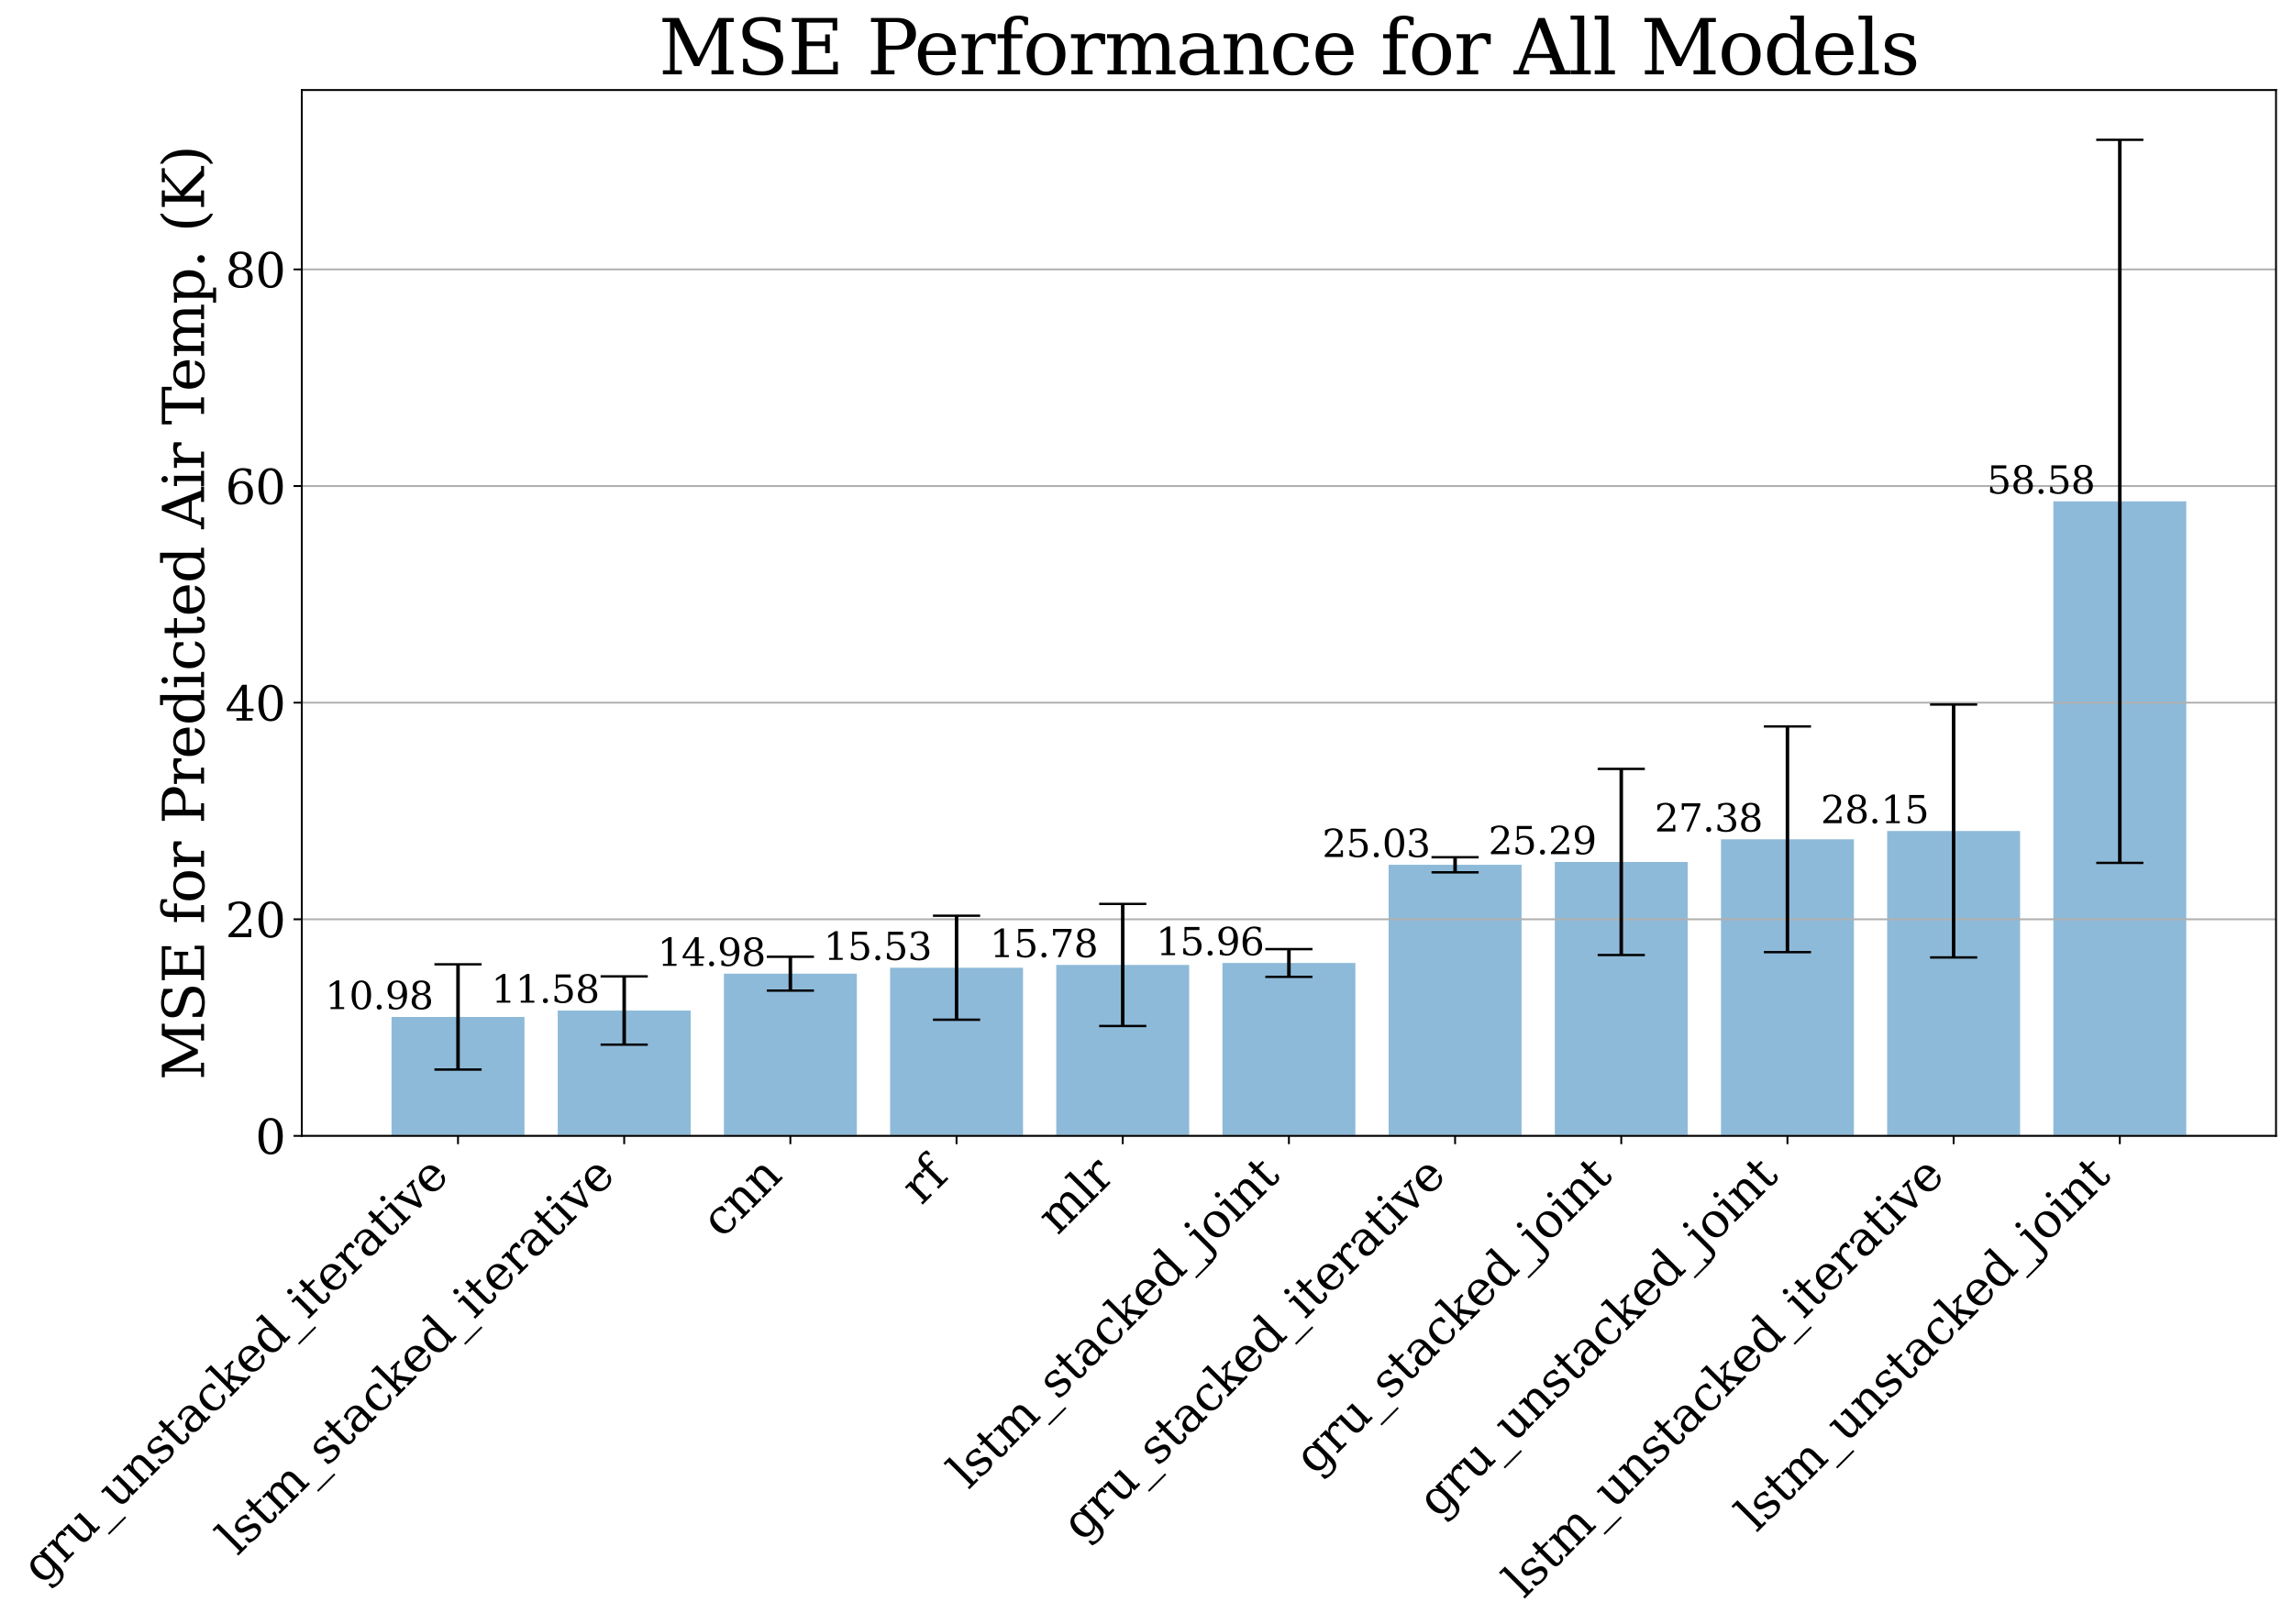 <?xml version="1.0" encoding="utf-8" standalone="no"?>
<!DOCTYPE svg PUBLIC "-//W3C//DTD SVG 1.1//EN"
  "http://www.w3.org/Graphics/SVG/1.1/DTD/svg11.dtd">
<svg height="688.824pt" version="1.1" viewBox="0 0 972.154 688.824" width="972.154pt" xmlns="http://www.w3.org/2000/svg" xmlns:xlink="http://www.w3.org/1999/xlink">
 <defs>
  <style type="text/css">*{stroke-linecap:butt;stroke-linejoin:round;}</style>
 </defs>
 <g id="figure_1">
  <g id="patch_1">
   <path d="M 0 688.824 
L 972.154 688.824 
L 972.154 0 
L 0 0 
z
" style="fill:#ffffff;"/>
  </g>
  <g id="axes_1">
   <g id="patch_2">
    <path d="M 127.954 481.69 
L 964.954 481.69 
L 964.954 38.17 
L 127.954 38.17 
z
" style="fill:#ffffff;"/>
   </g>
   <g id="patch_3">
    <path clip-path="url(#p437807685e)" d="M 165.999 481.69 
L 222.363 481.69 
L 222.363 431.24 
L 165.999 431.24 
z
" style="fill:#1f77b4;opacity:0.5;"/>
   </g>
   <g id="patch_4">
    <path clip-path="url(#p437807685e)" d="M 236.454 481.69 
L 292.817 481.69 
L 292.817 428.515 
L 236.454 428.515 
z
" style="fill:#1f77b4;opacity:0.5;"/>
   </g>
   <g id="patch_5">
    <path clip-path="url(#p437807685e)" d="M 306.908 481.69 
L 363.272 481.69 
L 363.272 412.9 
L 306.908 412.9 
z
" style="fill:#1f77b4;opacity:0.5;"/>
   </g>
   <g id="patch_6">
    <path clip-path="url(#p437807685e)" d="M 377.363 481.69 
L 433.727 481.69 
L 433.727 410.37 
L 377.363 410.37 
z
" style="fill:#1f77b4;opacity:0.5;"/>
   </g>
   <g id="patch_7">
    <path clip-path="url(#p437807685e)" d="M 447.817 481.69 
L 504.181 481.69 
L 504.181 409.195 
L 447.817 409.195 
z
" style="fill:#1f77b4;opacity:0.5;"/>
   </g>
   <g id="patch_8">
    <path clip-path="url(#p437807685e)" d="M 518.272 481.69 
L 574.636 481.69 
L 574.636 408.365 
L 518.272 408.365 
z
" style="fill:#1f77b4;opacity:0.5;"/>
   </g>
   <g id="patch_9">
    <path clip-path="url(#p437807685e)" d="M 588.727 481.69 
L 645.09 481.69 
L 645.09 366.722 
L 588.727 366.722 
z
" style="fill:#1f77b4;opacity:0.5;"/>
   </g>
   <g id="patch_10">
    <path clip-path="url(#p437807685e)" d="M 659.181 481.69 
L 715.545 481.69 
L 715.545 365.529 
L 659.181 365.529 
z
" style="fill:#1f77b4;opacity:0.5;"/>
   </g>
   <g id="patch_11">
    <path clip-path="url(#p437807685e)" d="M 729.636 481.69 
L 785.999 481.69 
L 785.999 355.911 
L 729.636 355.911 
z
" style="fill:#1f77b4;opacity:0.5;"/>
   </g>
   <g id="patch_12">
    <path clip-path="url(#p437807685e)" d="M 800.09 481.69 
L 856.454 481.69 
L 856.454 352.388 
L 800.09 352.388 
z
" style="fill:#1f77b4;opacity:0.5;"/>
   </g>
   <g id="patch_13">
    <path clip-path="url(#p437807685e)" d="M 870.545 481.69 
L 926.908 481.69 
L 926.908 212.607 
L 870.545 212.607 
z
" style="fill:#1f77b4;opacity:0.5;"/>
   </g>
   <g id="matplotlib.axis_1">
    <g id="xtick_1">
     <g id="line2d_1">
      <defs>
       <path d="M 0 0 
L 0 3.5 
" id="maa23048ae2" style="stroke:#000000;stroke-width:0.8;"/>
      </defs>
      <g>
       <use style="stroke:#000000;stroke-width:0.8;" x="194.181" xlink:href="#maa23048ae2" y="481.69"/>
      </g>
     </g>
     <g id="text_1">
      <!-- gru_unstacked_iterative -->
      <g transform="translate(17.946 672.337)rotate(-45)scale(0.2 -0.2)">
       <defs>
        <path d="M 3359 2988 
L 3359 72 
Q 3359 -644 2965 -1033 
Q 2572 -1422 1844 -1422 
Q 1516 -1422 1216 -1362 
Q 916 -1303 641 -1184 
L 641 -488 
L 941 -488 
Q 997 -813 1206 -963 
Q 1416 -1113 1806 -1113 
Q 2313 -1113 2548 -827 
Q 2784 -541 2784 72 
L 2784 519 
Q 2616 206 2355 57 
Q 2094 -91 1709 -91 
Q 1097 -91 708 395 
Q 319 881 319 1663 
Q 319 2444 706 2928 
Q 1094 3413 1709 3413 
Q 2094 3413 2355 3264 
Q 2616 3116 2784 2803 
L 2784 3322 
L 3909 3322 
L 3909 2988 
L 3359 2988 
z
M 2784 1825 
Q 2784 2422 2554 2737 
Q 2325 3053 1888 3053 
Q 1444 3053 1217 2703 
Q 991 2353 991 1663 
Q 991 975 1217 622 
Q 1444 269 1888 269 
Q 2325 269 2554 583 
Q 2784 897 2784 1497 
L 2784 1825 
z
" id="DejaVuSerif-67" transform="scale(0.016)"/>
        <path d="M 3059 3328 
L 3059 2497 
L 2728 2497 
Q 2713 2744 2591 2866 
Q 2469 2988 2234 2988 
Q 1809 2988 1582 2694 
Q 1356 2400 1356 1850 
L 1356 331 
L 2022 331 
L 2022 0 
L 263 0 
L 263 331 
L 781 331 
L 781 2994 
L 231 2994 
L 231 3322 
L 1356 3322 
L 1356 2731 
Q 1525 3078 1790 3245 
Q 2056 3413 2438 3413 
Q 2578 3413 2733 3391 
Q 2888 3369 3059 3328 
z
" id="DejaVuSerif-72" transform="scale(0.016)"/>
        <path d="M 2266 3322 
L 3341 3322 
L 3341 331 
L 3884 331 
L 3884 0 
L 2766 0 
L 2766 588 
Q 2606 256 2353 82 
Q 2100 -91 1766 -91 
Q 1213 -91 952 223 
Q 691 538 691 1209 
L 691 2988 
L 172 2988 
L 172 3322 
L 1269 3322 
L 1269 1388 
Q 1269 781 1417 556 
Q 1566 331 1947 331 
Q 2347 331 2556 625 
Q 2766 919 2766 1478 
L 2766 2988 
L 2266 2988 
L 2266 3322 
z
" id="DejaVuSerif-75" transform="scale(0.016)"/>
        <path d="M 3200 -1259 
L 3200 -1509 
L 0 -1509 
L 0 -1259 
L 3200 -1259 
z
" id="DejaVuSerif-5f" transform="scale(0.016)"/>
        <path d="M 263 0 
L 263 331 
L 781 331 
L 781 2988 
L 231 2988 
L 231 3322 
L 1356 3322 
L 1356 2731 
Q 1516 3069 1770 3241 
Q 2025 3413 2363 3413 
Q 2913 3413 3172 3097 
Q 3431 2781 3431 2113 
L 3431 331 
L 3944 331 
L 3944 0 
L 2356 0 
L 2356 331 
L 2853 331 
L 2853 1931 
Q 2853 2541 2703 2767 
Q 2553 2994 2175 2994 
Q 1775 2994 1565 2701 
Q 1356 2409 1356 1850 
L 1356 331 
L 1856 331 
L 1856 0 
L 263 0 
z
" id="DejaVuSerif-6e" transform="scale(0.016)"/>
        <path d="M 359 184 
L 359 959 
L 691 959 
Q 703 588 923 403 
Q 1144 219 1575 219 
Q 1963 219 2166 364 
Q 2369 509 2369 788 
Q 2369 1006 2220 1140 
Q 2072 1275 1594 1428 
L 1178 1569 
Q 750 1706 558 1912 
Q 366 2119 366 2438 
Q 366 2894 700 3153 
Q 1034 3413 1625 3413 
Q 1888 3413 2178 3344 
Q 2469 3275 2778 3144 
L 2778 2419 
L 2447 2419 
Q 2434 2741 2221 2922 
Q 2009 3103 1644 3103 
Q 1281 3103 1095 2975 
Q 909 2847 909 2591 
Q 909 2381 1050 2254 
Q 1191 2128 1613 1997 
L 2069 1856 
Q 2541 1709 2748 1489 
Q 2956 1269 2956 922 
Q 2956 450 2595 179 
Q 2234 -91 1600 -91 
Q 1278 -91 972 -22 
Q 666 47 359 184 
z
" id="DejaVuSerif-73" transform="scale(0.016)"/>
        <path d="M 691 2988 
L 184 2988 
L 184 3322 
L 691 3322 
L 691 4353 
L 1269 4353 
L 1269 3322 
L 2350 3322 
L 2350 2988 
L 1269 2988 
L 1269 878 
Q 1269 456 1350 337 
Q 1431 219 1650 219 
Q 1875 219 1978 351 
Q 2081 484 2088 781 
L 2522 781 
Q 2497 328 2275 118 
Q 2053 -91 1600 -91 
Q 1103 -91 897 129 
Q 691 350 691 878 
L 691 2988 
z
" id="DejaVuSerif-74" transform="scale(0.016)"/>
        <path d="M 2547 1044 
L 2547 1747 
L 1806 1747 
Q 1378 1747 1168 1562 
Q 959 1378 959 997 
Q 959 650 1171 447 
Q 1384 244 1747 244 
Q 2106 244 2326 466 
Q 2547 688 2547 1044 
z
M 3122 2075 
L 3122 331 
L 3634 331 
L 3634 0 
L 2547 0 
L 2547 359 
Q 2356 128 2106 18 
Q 1856 -91 1522 -91 
Q 969 -91 644 203 
Q 319 497 319 997 
Q 319 1513 691 1797 
Q 1063 2081 1741 2081 
L 2547 2081 
L 2547 2309 
Q 2547 2688 2317 2895 
Q 2088 3103 1672 3103 
Q 1328 3103 1125 2947 
Q 922 2791 872 2484 
L 575 2484 
L 575 3156 
Q 875 3284 1158 3348 
Q 1441 3413 1709 3413 
Q 2400 3413 2761 3070 
Q 3122 2728 3122 2075 
z
" id="DejaVuSerif-61" transform="scale(0.016)"/>
        <path d="M 3291 997 
Q 3169 466 2822 187 
Q 2475 -91 1925 -91 
Q 1200 -91 759 389 
Q 319 869 319 1663 
Q 319 2459 759 2936 
Q 1200 3413 1925 3413 
Q 2241 3413 2553 3339 
Q 2866 3266 3181 3116 
L 3181 2266 
L 2847 2266 
Q 2781 2703 2561 2903 
Q 2341 3103 1931 3103 
Q 1466 3103 1228 2742 
Q 991 2381 991 1663 
Q 991 944 1227 581 
Q 1463 219 1931 219 
Q 2303 219 2525 412 
Q 2747 606 2828 997 
L 3291 997 
z
" id="DejaVuSerif-63" transform="scale(0.016)"/>
        <path d="M 1831 0 
L 219 0 
L 219 331 
L 738 331 
L 738 4531 
L 184 4531 
L 184 4863 
L 1313 4863 
L 1313 1697 
L 2713 2988 
L 2234 2988 
L 2234 3322 
L 3738 3322 
L 3738 2988 
L 3169 2988 
L 2181 2075 
L 3444 331 
L 3922 331 
L 3922 0 
L 2284 0 
L 2284 331 
L 2759 331 
L 1766 1697 
L 1313 1275 
L 1313 331 
L 1831 331 
L 1831 0 
z
" id="DejaVuSerif-6b" transform="scale(0.016)"/>
        <path d="M 3469 1600 
L 991 1600 
L 991 1575 
Q 991 903 1244 561 
Q 1497 219 1991 219 
Q 2369 219 2611 417 
Q 2853 616 2950 1006 
L 3413 1006 
Q 3275 459 2904 184 
Q 2534 -91 1931 -91 
Q 1203 -91 761 389 
Q 319 869 319 1663 
Q 319 2450 753 2931 
Q 1188 3413 1894 3413 
Q 2647 3413 3050 2948 
Q 3453 2484 3469 1600 
z
M 2791 1931 
Q 2772 2513 2545 2808 
Q 2319 3103 1894 3103 
Q 1497 3103 1269 2806 
Q 1041 2509 991 1931 
L 2791 1931 
z
" id="DejaVuSerif-65" transform="scale(0.016)"/>
        <path d="M 3359 331 
L 3909 331 
L 3909 0 
L 2784 0 
L 2784 519 
Q 2616 206 2355 57 
Q 2094 -91 1709 -91 
Q 1097 -91 708 395 
Q 319 881 319 1663 
Q 319 2444 706 2928 
Q 1094 3413 1709 3413 
Q 2094 3413 2355 3264 
Q 2616 3116 2784 2803 
L 2784 4531 
L 2241 4531 
L 2241 4863 
L 3359 4863 
L 3359 331 
z
M 2784 1497 
L 2784 1825 
Q 2784 2422 2554 2737 
Q 2325 3053 1888 3053 
Q 1444 3053 1217 2703 
Q 991 2353 991 1663 
Q 991 975 1217 622 
Q 1444 269 1888 269 
Q 2325 269 2554 583 
Q 2784 897 2784 1497 
z
" id="DejaVuSerif-64" transform="scale(0.016)"/>
        <path d="M 622 4353 
Q 622 4497 726 4603 
Q 831 4709 978 4709 
Q 1122 4709 1226 4603 
Q 1331 4497 1331 4353 
Q 1331 4206 1228 4103 
Q 1125 4000 978 4000 
Q 831 4000 726 4103 
Q 622 4206 622 4353 
z
M 1356 331 
L 1900 331 
L 1900 0 
L 231 0 
L 231 331 
L 781 331 
L 781 2988 
L 231 2988 
L 231 3322 
L 1356 3322 
L 1356 331 
z
" id="DejaVuSerif-69" transform="scale(0.016)"/>
        <path d="M 1581 0 
L 359 2988 
L -19 2988 
L -19 3322 
L 1509 3322 
L 1509 2988 
L 978 2988 
L 1913 703 
L 2847 2988 
L 2350 2988 
L 2350 3322 
L 3597 3322 
L 3597 2988 
L 3225 2988 
L 2003 0 
L 1581 0 
z
" id="DejaVuSerif-76" transform="scale(0.016)"/>
       </defs>
       <use xlink:href="#DejaVuSerif-67"/>
       <use x="64.014" xlink:href="#DejaVuSerif-72"/>
       <use x="111.816" xlink:href="#DejaVuSerif-75"/>
       <use x="176.221" xlink:href="#DejaVuSerif-5f"/>
       <use x="226.221" xlink:href="#DejaVuSerif-75"/>
       <use x="290.625" xlink:href="#DejaVuSerif-6e"/>
       <use x="355.029" xlink:href="#DejaVuSerif-73"/>
       <use x="406.348" xlink:href="#DejaVuSerif-74"/>
       <use x="446.533" xlink:href="#DejaVuSerif-61"/>
       <use x="506.152" xlink:href="#DejaVuSerif-63"/>
       <use x="562.158" xlink:href="#DejaVuSerif-6b"/>
       <use x="622.754" xlink:href="#DejaVuSerif-65"/>
       <use x="681.934" xlink:href="#DejaVuSerif-64"/>
       <use x="745.947" xlink:href="#DejaVuSerif-5f"/>
       <use x="795.947" xlink:href="#DejaVuSerif-69"/>
       <use x="827.93" xlink:href="#DejaVuSerif-74"/>
       <use x="868.115" xlink:href="#DejaVuSerif-65"/>
       <use x="927.295" xlink:href="#DejaVuSerif-72"/>
       <use x="975.098" xlink:href="#DejaVuSerif-61"/>
       <use x="1034.717" xlink:href="#DejaVuSerif-74"/>
       <use x="1074.902" xlink:href="#DejaVuSerif-69"/>
       <use x="1106.885" xlink:href="#DejaVuSerif-76"/>
       <use x="1163.379" xlink:href="#DejaVuSerif-65"/>
      </g>
     </g>
    </g>
    <g id="xtick_2">
     <g id="line2d_2">
      <g>
       <use style="stroke:#000000;stroke-width:0.8;" x="264.636" xlink:href="#maa23048ae2" y="481.69"/>
      </g>
     </g>
     <g id="text_2">
      <!-- lstm_stacked_iterative -->
      <g transform="translate(100.664 660.073)rotate(-45)scale(0.2 -0.2)">
       <defs>
        <path d="M 1313 331 
L 1856 331 
L 1856 0 
L 184 0 
L 184 331 
L 738 331 
L 738 4531 
L 184 4531 
L 184 4863 
L 1313 4863 
L 1313 331 
z
" id="DejaVuSerif-6c" transform="scale(0.016)"/>
        <path d="M 3316 2675 
Q 3481 3041 3739 3227 
Q 3997 3413 4341 3413 
Q 4863 3413 5119 3089 
Q 5375 2766 5375 2113 
L 5375 331 
L 5894 331 
L 5894 0 
L 4300 0 
L 4300 331 
L 4800 331 
L 4800 2047 
Q 4800 2556 4650 2772 
Q 4500 2988 4153 2988 
Q 3769 2988 3567 2697 
Q 3366 2406 3366 1850 
L 3366 331 
L 3866 331 
L 3866 0 
L 2291 0 
L 2291 331 
L 2791 331 
L 2791 2069 
Q 2791 2566 2641 2777 
Q 2491 2988 2144 2988 
Q 1759 2988 1557 2697 
Q 1356 2406 1356 1850 
L 1356 331 
L 1856 331 
L 1856 0 
L 263 0 
L 263 331 
L 781 331 
L 781 2994 
L 231 2994 
L 231 3322 
L 1356 3322 
L 1356 2731 
Q 1516 3063 1762 3238 
Q 2009 3413 2322 3413 
Q 2709 3413 2968 3220 
Q 3228 3028 3316 2675 
z
" id="DejaVuSerif-6d" transform="scale(0.016)"/>
       </defs>
       <use xlink:href="#DejaVuSerif-6c"/>
       <use x="31.982" xlink:href="#DejaVuSerif-73"/>
       <use x="83.301" xlink:href="#DejaVuSerif-74"/>
       <use x="123.486" xlink:href="#DejaVuSerif-6d"/>
       <use x="218.311" xlink:href="#DejaVuSerif-5f"/>
       <use x="268.311" xlink:href="#DejaVuSerif-73"/>
       <use x="319.629" xlink:href="#DejaVuSerif-74"/>
       <use x="359.814" xlink:href="#DejaVuSerif-61"/>
       <use x="419.434" xlink:href="#DejaVuSerif-63"/>
       <use x="475.439" xlink:href="#DejaVuSerif-6b"/>
       <use x="536.035" xlink:href="#DejaVuSerif-65"/>
       <use x="595.215" xlink:href="#DejaVuSerif-64"/>
       <use x="659.229" xlink:href="#DejaVuSerif-5f"/>
       <use x="709.229" xlink:href="#DejaVuSerif-69"/>
       <use x="741.211" xlink:href="#DejaVuSerif-74"/>
       <use x="781.396" xlink:href="#DejaVuSerif-65"/>
       <use x="840.576" xlink:href="#DejaVuSerif-72"/>
       <use x="888.379" xlink:href="#DejaVuSerif-61"/>
       <use x="947.998" xlink:href="#DejaVuSerif-74"/>
       <use x="988.184" xlink:href="#DejaVuSerif-69"/>
       <use x="1020.166" xlink:href="#DejaVuSerif-76"/>
       <use x="1076.66" xlink:href="#DejaVuSerif-65"/>
      </g>
     </g>
    </g>
    <g id="xtick_3">
     <g id="line2d_3">
      <g>
       <use style="stroke:#000000;stroke-width:0.8;" x="335.09" xlink:href="#maa23048ae2" y="481.69"/>
      </g>
     </g>
     <g id="text_3">
      <!-- cnn -->
      <g transform="translate(306.013 525.572)rotate(-45)scale(0.2 -0.2)">
       <use xlink:href="#DejaVuSerif-63"/>
       <use x="56.006" xlink:href="#DejaVuSerif-6e"/>
       <use x="120.41" xlink:href="#DejaVuSerif-6e"/>
      </g>
     </g>
    </g>
    <g id="xtick_4">
     <g id="line2d_4">
      <g>
       <use style="stroke:#000000;stroke-width:0.8;" x="405.545" xlink:href="#maa23048ae2" y="481.69"/>
      </g>
     </g>
     <g id="text_4">
      <!-- rf -->
      <g transform="translate(390.609 511.43)rotate(-45)scale(0.2 -0.2)">
       <defs>
        <path d="M 2753 4078 
L 2450 4078 
Q 2447 4313 2317 4434 
Q 2188 4556 1941 4556 
Q 1619 4556 1487 4379 
Q 1356 4203 1356 3750 
L 1356 3322 
L 2284 3322 
L 2284 2988 
L 1356 2988 
L 1356 331 
L 2094 331 
L 2094 0 
L 231 0 
L 231 331 
L 781 331 
L 781 2988 
L 231 2988 
L 231 3322 
L 781 3322 
L 781 3738 
Q 781 4294 1070 4578 
Q 1359 4863 1919 4863 
Q 2128 4863 2337 4825 
Q 2547 4788 2753 4709 
L 2753 4078 
z
" id="DejaVuSerif-66" transform="scale(0.016)"/>
       </defs>
       <use xlink:href="#DejaVuSerif-72"/>
       <use x="47.803" xlink:href="#DejaVuSerif-66"/>
      </g>
     </g>
    </g>
    <g id="xtick_5">
     <g id="line2d_5">
      <g>
       <use style="stroke:#000000;stroke-width:0.8;" x="475.999" xlink:href="#maa23048ae2" y="481.69"/>
      </g>
     </g>
     <g id="text_5">
      <!-- mlr -->
      <g transform="translate(448.365 524.129)rotate(-45)scale(0.2 -0.2)">
       <use xlink:href="#DejaVuSerif-6d"/>
       <use x="94.824" xlink:href="#DejaVuSerif-6c"/>
       <use x="126.807" xlink:href="#DejaVuSerif-72"/>
      </g>
     </g>
    </g>
    <g id="xtick_6">
     <g id="line2d_6">
      <g>
       <use style="stroke:#000000;stroke-width:0.8;" x="546.454" xlink:href="#maa23048ae2" y="481.69"/>
      </g>
     </g>
     <g id="text_6">
      <!-- lstm_stacked_joint -->
      <g transform="translate(410.605 631.95)rotate(-45)scale(0.2 -0.2)">
       <defs>
        <path d="M 641 4353 
Q 641 4497 745 4603 
Q 850 4709 997 4709 
Q 1141 4709 1245 4603 
Q 1350 4497 1350 4353 
Q 1350 4206 1248 4103 
Q 1147 4000 997 4000 
Q 850 4000 745 4103 
Q 641 4206 641 4353 
z
M 781 2988 
L 238 2988 
L 238 3322 
L 1356 3322 
L 1356 -325 
Q 1356 -838 1051 -1130 
Q 747 -1422 213 -1422 
Q -13 -1422 -217 -1370 
Q -422 -1319 -616 -1216 
L -616 -531 
L -319 -531 
Q -297 -831 -164 -972 
Q -31 -1113 225 -1113 
Q 509 -1113 645 -920 
Q 781 -728 781 -325 
L 781 2988 
z
" id="DejaVuSerif-6a" transform="scale(0.016)"/>
        <path d="M 1925 219 
Q 2388 219 2623 584 
Q 2859 950 2859 1663 
Q 2859 2375 2623 2739 
Q 2388 3103 1925 3103 
Q 1463 3103 1227 2739 
Q 991 2375 991 1663 
Q 991 950 1228 584 
Q 1466 219 1925 219 
z
M 1925 -91 
Q 1200 -91 759 389 
Q 319 869 319 1663 
Q 319 2456 758 2934 
Q 1197 3413 1925 3413 
Q 2653 3413 3092 2934 
Q 3531 2456 3531 1663 
Q 3531 869 3092 389 
Q 2653 -91 1925 -91 
z
" id="DejaVuSerif-6f" transform="scale(0.016)"/>
       </defs>
       <use xlink:href="#DejaVuSerif-6c"/>
       <use x="31.982" xlink:href="#DejaVuSerif-73"/>
       <use x="83.301" xlink:href="#DejaVuSerif-74"/>
       <use x="123.486" xlink:href="#DejaVuSerif-6d"/>
       <use x="218.311" xlink:href="#DejaVuSerif-5f"/>
       <use x="268.311" xlink:href="#DejaVuSerif-73"/>
       <use x="319.629" xlink:href="#DejaVuSerif-74"/>
       <use x="359.814" xlink:href="#DejaVuSerif-61"/>
       <use x="419.434" xlink:href="#DejaVuSerif-63"/>
       <use x="475.439" xlink:href="#DejaVuSerif-6b"/>
       <use x="536.035" xlink:href="#DejaVuSerif-65"/>
       <use x="595.215" xlink:href="#DejaVuSerif-64"/>
       <use x="659.229" xlink:href="#DejaVuSerif-5f"/>
       <use x="709.229" xlink:href="#DejaVuSerif-6a"/>
       <use x="740.234" xlink:href="#DejaVuSerif-6f"/>
       <use x="800.439" xlink:href="#DejaVuSerif-69"/>
       <use x="832.422" xlink:href="#DejaVuSerif-6e"/>
       <use x="896.826" xlink:href="#DejaVuSerif-74"/>
      </g>
     </g>
    </g>
    <g id="xtick_7">
     <g id="line2d_7">
      <g>
       <use style="stroke:#000000;stroke-width:0.8;" x="616.908" xlink:href="#maa23048ae2" y="481.69"/>
      </g>
     </g>
     <g id="text_7">
      <!-- gru_stacked_iterative -->
      <g transform="translate(458.89 654.12)rotate(-45)scale(0.2 -0.2)">
       <use xlink:href="#DejaVuSerif-67"/>
       <use x="64.014" xlink:href="#DejaVuSerif-72"/>
       <use x="111.816" xlink:href="#DejaVuSerif-75"/>
       <use x="176.221" xlink:href="#DejaVuSerif-5f"/>
       <use x="226.221" xlink:href="#DejaVuSerif-73"/>
       <use x="277.539" xlink:href="#DejaVuSerif-74"/>
       <use x="317.725" xlink:href="#DejaVuSerif-61"/>
       <use x="377.344" xlink:href="#DejaVuSerif-63"/>
       <use x="433.35" xlink:href="#DejaVuSerif-6b"/>
       <use x="493.945" xlink:href="#DejaVuSerif-65"/>
       <use x="553.125" xlink:href="#DejaVuSerif-64"/>
       <use x="617.139" xlink:href="#DejaVuSerif-5f"/>
       <use x="667.139" xlink:href="#DejaVuSerif-69"/>
       <use x="699.121" xlink:href="#DejaVuSerif-74"/>
       <use x="739.307" xlink:href="#DejaVuSerif-65"/>
       <use x="798.486" xlink:href="#DejaVuSerif-72"/>
       <use x="846.289" xlink:href="#DejaVuSerif-61"/>
       <use x="905.908" xlink:href="#DejaVuSerif-74"/>
       <use x="946.094" xlink:href="#DejaVuSerif-69"/>
       <use x="978.076" xlink:href="#DejaVuSerif-76"/>
       <use x="1034.57" xlink:href="#DejaVuSerif-65"/>
      </g>
     </g>
    </g>
    <g id="xtick_8">
     <g id="line2d_8">
      <g>
       <use style="stroke:#000000;stroke-width:0.8;" x="687.363" xlink:href="#maa23048ae2" y="481.69"/>
      </g>
     </g>
     <g id="text_8">
      <!-- gru_stacked_joint -->
      <g transform="translate(557.467 625.997)rotate(-45)scale(0.2 -0.2)">
       <use xlink:href="#DejaVuSerif-67"/>
       <use x="64.014" xlink:href="#DejaVuSerif-72"/>
       <use x="111.816" xlink:href="#DejaVuSerif-75"/>
       <use x="176.221" xlink:href="#DejaVuSerif-5f"/>
       <use x="226.221" xlink:href="#DejaVuSerif-73"/>
       <use x="277.539" xlink:href="#DejaVuSerif-74"/>
       <use x="317.725" xlink:href="#DejaVuSerif-61"/>
       <use x="377.344" xlink:href="#DejaVuSerif-63"/>
       <use x="433.35" xlink:href="#DejaVuSerif-6b"/>
       <use x="493.945" xlink:href="#DejaVuSerif-65"/>
       <use x="553.125" xlink:href="#DejaVuSerif-64"/>
       <use x="617.139" xlink:href="#DejaVuSerif-5f"/>
       <use x="667.139" xlink:href="#DejaVuSerif-6a"/>
       <use x="698.145" xlink:href="#DejaVuSerif-6f"/>
       <use x="758.35" xlink:href="#DejaVuSerif-69"/>
       <use x="790.332" xlink:href="#DejaVuSerif-6e"/>
       <use x="854.736" xlink:href="#DejaVuSerif-74"/>
      </g>
     </g>
    </g>
    <g id="xtick_9">
     <g id="line2d_9">
      <g>
       <use style="stroke:#000000;stroke-width:0.8;" x="757.817" xlink:href="#maa23048ae2" y="481.69"/>
      </g>
     </g>
     <g id="text_9">
      <!-- gru_unstacked_joint -->
      <g transform="translate(609.705 644.214)rotate(-45)scale(0.2 -0.2)">
       <use xlink:href="#DejaVuSerif-67"/>
       <use x="64.014" xlink:href="#DejaVuSerif-72"/>
       <use x="111.816" xlink:href="#DejaVuSerif-75"/>
       <use x="176.221" xlink:href="#DejaVuSerif-5f"/>
       <use x="226.221" xlink:href="#DejaVuSerif-75"/>
       <use x="290.625" xlink:href="#DejaVuSerif-6e"/>
       <use x="355.029" xlink:href="#DejaVuSerif-73"/>
       <use x="406.348" xlink:href="#DejaVuSerif-74"/>
       <use x="446.533" xlink:href="#DejaVuSerif-61"/>
       <use x="506.152" xlink:href="#DejaVuSerif-63"/>
       <use x="562.158" xlink:href="#DejaVuSerif-6b"/>
       <use x="622.754" xlink:href="#DejaVuSerif-65"/>
       <use x="681.934" xlink:href="#DejaVuSerif-64"/>
       <use x="745.947" xlink:href="#DejaVuSerif-5f"/>
       <use x="795.947" xlink:href="#DejaVuSerif-6a"/>
       <use x="826.953" xlink:href="#DejaVuSerif-6f"/>
       <use x="887.158" xlink:href="#DejaVuSerif-69"/>
       <use x="919.141" xlink:href="#DejaVuSerif-6e"/>
       <use x="983.545" xlink:href="#DejaVuSerif-74"/>
      </g>
     </g>
    </g>
    <g id="xtick_10">
     <g id="line2d_10">
      <g>
       <use style="stroke:#000000;stroke-width:0.8;" x="828.272" xlink:href="#maa23048ae2" y="481.69"/>
      </g>
     </g>
     <g id="text_10">
      <!-- lstm_unstacked_iterative -->
      <g transform="translate(646.084 678.29)rotate(-45)scale(0.2 -0.2)">
       <use xlink:href="#DejaVuSerif-6c"/>
       <use x="31.982" xlink:href="#DejaVuSerif-73"/>
       <use x="83.301" xlink:href="#DejaVuSerif-74"/>
       <use x="123.486" xlink:href="#DejaVuSerif-6d"/>
       <use x="218.311" xlink:href="#DejaVuSerif-5f"/>
       <use x="268.311" xlink:href="#DejaVuSerif-75"/>
       <use x="332.715" xlink:href="#DejaVuSerif-6e"/>
       <use x="397.119" xlink:href="#DejaVuSerif-73"/>
       <use x="448.438" xlink:href="#DejaVuSerif-74"/>
       <use x="488.623" xlink:href="#DejaVuSerif-61"/>
       <use x="548.242" xlink:href="#DejaVuSerif-63"/>
       <use x="604.248" xlink:href="#DejaVuSerif-6b"/>
       <use x="664.844" xlink:href="#DejaVuSerif-65"/>
       <use x="724.023" xlink:href="#DejaVuSerif-64"/>
       <use x="788.037" xlink:href="#DejaVuSerif-5f"/>
       <use x="838.037" xlink:href="#DejaVuSerif-69"/>
       <use x="870.02" xlink:href="#DejaVuSerif-74"/>
       <use x="910.205" xlink:href="#DejaVuSerif-65"/>
       <use x="969.385" xlink:href="#DejaVuSerif-72"/>
       <use x="1017.188" xlink:href="#DejaVuSerif-61"/>
       <use x="1076.807" xlink:href="#DejaVuSerif-74"/>
       <use x="1116.992" xlink:href="#DejaVuSerif-69"/>
       <use x="1148.975" xlink:href="#DejaVuSerif-76"/>
       <use x="1205.469" xlink:href="#DejaVuSerif-65"/>
      </g>
     </g>
    </g>
    <g id="xtick_11">
     <g id="line2d_11">
      <g>
       <use style="stroke:#000000;stroke-width:0.8;" x="898.727" xlink:href="#maa23048ae2" y="481.69"/>
      </g>
     </g>
     <g id="text_11">
      <!-- lstm_unstacked_joint -->
      <g transform="translate(744.661 650.167)rotate(-45)scale(0.2 -0.2)">
       <use xlink:href="#DejaVuSerif-6c"/>
       <use x="31.982" xlink:href="#DejaVuSerif-73"/>
       <use x="83.301" xlink:href="#DejaVuSerif-74"/>
       <use x="123.486" xlink:href="#DejaVuSerif-6d"/>
       <use x="218.311" xlink:href="#DejaVuSerif-5f"/>
       <use x="268.311" xlink:href="#DejaVuSerif-75"/>
       <use x="332.715" xlink:href="#DejaVuSerif-6e"/>
       <use x="397.119" xlink:href="#DejaVuSerif-73"/>
       <use x="448.438" xlink:href="#DejaVuSerif-74"/>
       <use x="488.623" xlink:href="#DejaVuSerif-61"/>
       <use x="548.242" xlink:href="#DejaVuSerif-63"/>
       <use x="604.248" xlink:href="#DejaVuSerif-6b"/>
       <use x="664.844" xlink:href="#DejaVuSerif-65"/>
       <use x="724.023" xlink:href="#DejaVuSerif-64"/>
       <use x="788.037" xlink:href="#DejaVuSerif-5f"/>
       <use x="838.037" xlink:href="#DejaVuSerif-6a"/>
       <use x="869.043" xlink:href="#DejaVuSerif-6f"/>
       <use x="929.248" xlink:href="#DejaVuSerif-69"/>
       <use x="961.23" xlink:href="#DejaVuSerif-6e"/>
       <use x="1025.635" xlink:href="#DejaVuSerif-74"/>
      </g>
     </g>
    </g>
   </g>
   <g id="matplotlib.axis_2">
    <g id="ytick_1">
     <g id="line2d_12">
      <path clip-path="url(#p437807685e)" d="M 127.954 481.69 
L 964.954 481.69 
" style="fill:none;stroke:#b0b0b0;stroke-linecap:square;stroke-width:0.8;"/>
     </g>
     <g id="line2d_13">
      <defs>
       <path d="M 0 0 
L -3.5 0 
" id="m2abf4900ca" style="stroke:#000000;stroke-width:0.8;"/>
      </defs>
      <g>
       <use style="stroke:#000000;stroke-width:0.8;" x="127.954" xlink:href="#m2abf4900ca" y="481.69"/>
      </g>
     </g>
     <g id="text_12">
      <!-- 0 -->
      <g transform="translate(108.229 489.288)scale(0.2 -0.2)">
       <defs>
        <path d="M 2034 219 
Q 2513 219 2750 744 
Q 2988 1269 2988 2328 
Q 2988 3391 2750 3916 
Q 2513 4441 2034 4441 
Q 1556 4441 1318 3916 
Q 1081 3391 1081 2328 
Q 1081 1269 1318 744 
Q 1556 219 2034 219 
z
M 2034 -91 
Q 1275 -91 848 546 
Q 422 1184 422 2328 
Q 422 3475 848 4112 
Q 1275 4750 2034 4750 
Q 2797 4750 3222 4112 
Q 3647 3475 3647 2328 
Q 3647 1184 3222 546 
Q 2797 -91 2034 -91 
z
" id="DejaVuSerif-30" transform="scale(0.016)"/>
       </defs>
       <use xlink:href="#DejaVuSerif-30"/>
      </g>
     </g>
    </g>
    <g id="ytick_2">
     <g id="line2d_14">
      <path clip-path="url(#p437807685e)" d="M 127.954 389.829 
L 964.954 389.829 
" style="fill:none;stroke:#b0b0b0;stroke-linecap:square;stroke-width:0.8;"/>
     </g>
     <g id="line2d_15">
      <g>
       <use style="stroke:#000000;stroke-width:0.8;" x="127.954" xlink:href="#m2abf4900ca" y="389.829"/>
      </g>
     </g>
     <g id="text_13">
      <!-- 20 -->
      <g transform="translate(95.504 397.428)scale(0.2 -0.2)">
       <defs>
        <path d="M 819 3553 
L 469 3553 
L 469 4384 
Q 803 4563 1142 4656 
Q 1481 4750 1806 4750 
Q 2534 4750 2956 4397 
Q 3378 4044 3378 3438 
Q 3378 2753 2422 1800 
Q 2347 1728 2309 1691 
L 1131 513 
L 3078 513 
L 3078 1088 
L 3444 1088 
L 3444 0 
L 434 0 
L 434 341 
L 1850 1753 
Q 2319 2222 2519 2614 
Q 2719 3006 2719 3438 
Q 2719 3909 2473 4175 
Q 2228 4441 1797 4441 
Q 1350 4441 1106 4219 
Q 863 3997 819 3553 
z
" id="DejaVuSerif-32" transform="scale(0.016)"/>
       </defs>
       <use xlink:href="#DejaVuSerif-32"/>
       <use x="63.623" xlink:href="#DejaVuSerif-30"/>
      </g>
     </g>
    </g>
    <g id="ytick_3">
     <g id="line2d_16">
      <path clip-path="url(#p437807685e)" d="M 127.954 297.969 
L 964.954 297.969 
" style="fill:none;stroke:#b0b0b0;stroke-linecap:square;stroke-width:0.8;"/>
     </g>
     <g id="line2d_17">
      <g>
       <use style="stroke:#000000;stroke-width:0.8;" x="127.954" xlink:href="#m2abf4900ca" y="297.969"/>
      </g>
     </g>
     <g id="text_14">
      <!-- 40 -->
      <g transform="translate(95.504 305.567)scale(0.2 -0.2)">
       <defs>
        <path d="M 2234 1581 
L 2234 4063 
L 641 1581 
L 2234 1581 
z
M 3609 0 
L 1484 0 
L 1484 331 
L 2234 331 
L 2234 1247 
L 197 1247 
L 197 1588 
L 2241 4750 
L 2859 4750 
L 2859 1581 
L 3750 1581 
L 3750 1247 
L 2859 1247 
L 2859 331 
L 3609 331 
L 3609 0 
z
" id="DejaVuSerif-34" transform="scale(0.016)"/>
       </defs>
       <use xlink:href="#DejaVuSerif-34"/>
       <use x="63.623" xlink:href="#DejaVuSerif-30"/>
      </g>
     </g>
    </g>
    <g id="ytick_4">
     <g id="line2d_18">
      <path clip-path="url(#p437807685e)" d="M 127.954 206.108 
L 964.954 206.108 
" style="fill:none;stroke:#b0b0b0;stroke-linecap:square;stroke-width:0.8;"/>
     </g>
     <g id="line2d_19">
      <g>
       <use style="stroke:#000000;stroke-width:0.8;" x="127.954" xlink:href="#m2abf4900ca" y="206.108"/>
      </g>
     </g>
     <g id="text_15">
      <!-- 60 -->
      <g transform="translate(95.504 213.706)scale(0.2 -0.2)">
       <defs>
        <path d="M 2094 219 
Q 2534 219 2771 542 
Q 3009 866 3009 1472 
Q 3009 2078 2771 2401 
Q 2534 2725 2094 2725 
Q 1647 2725 1412 2412 
Q 1178 2100 1178 1509 
Q 1178 888 1415 553 
Q 1653 219 2094 219 
z
M 1075 2569 
Q 1288 2803 1556 2918 
Q 1825 3034 2163 3034 
Q 2859 3034 3264 2615 
Q 3669 2197 3669 1472 
Q 3669 763 3233 336 
Q 2797 -91 2069 -91 
Q 1278 -91 853 498 
Q 428 1088 428 2181 
Q 428 3406 931 4078 
Q 1434 4750 2350 4750 
Q 2597 4750 2869 4703 
Q 3141 4656 3425 4563 
L 3425 3794 
L 3072 3794 
Q 3034 4109 2831 4275 
Q 2628 4441 2284 4441 
Q 1678 4441 1381 3981 
Q 1084 3522 1075 2569 
z
" id="DejaVuSerif-36" transform="scale(0.016)"/>
       </defs>
       <use xlink:href="#DejaVuSerif-36"/>
       <use x="63.623" xlink:href="#DejaVuSerif-30"/>
      </g>
     </g>
    </g>
    <g id="ytick_5">
     <g id="line2d_20">
      <path clip-path="url(#p437807685e)" d="M 127.954 114.247 
L 964.954 114.247 
" style="fill:none;stroke:#b0b0b0;stroke-linecap:square;stroke-width:0.8;"/>
     </g>
     <g id="line2d_21">
      <g>
       <use style="stroke:#000000;stroke-width:0.8;" x="127.954" xlink:href="#m2abf4900ca" y="114.247"/>
      </g>
     </g>
     <g id="text_16">
      <!-- 80 -->
      <g transform="translate(95.504 121.846)scale(0.2 -0.2)">
       <defs>
        <path d="M 2981 1275 
Q 2981 1775 2732 2051 
Q 2484 2328 2034 2328 
Q 1584 2328 1336 2051 
Q 1088 1775 1088 1275 
Q 1088 772 1336 495 
Q 1584 219 2034 219 
Q 2484 219 2732 495 
Q 2981 772 2981 1275 
z
M 2853 3541 
Q 2853 3966 2637 4203 
Q 2422 4441 2034 4441 
Q 1650 4441 1433 4203 
Q 1216 3966 1216 3541 
Q 1216 3113 1433 2875 
Q 1650 2638 2034 2638 
Q 2422 2638 2637 2875 
Q 2853 3113 2853 3541 
z
M 2516 2484 
Q 3047 2413 3344 2092 
Q 3641 1772 3641 1275 
Q 3641 619 3225 264 
Q 2809 -91 2034 -91 
Q 1263 -91 845 264 
Q 428 619 428 1275 
Q 428 1772 725 2092 
Q 1022 2413 1556 2484 
Q 1084 2569 832 2842 
Q 581 3116 581 3541 
Q 581 4103 968 4426 
Q 1356 4750 2034 4750 
Q 2713 4750 3100 4426 
Q 3488 4103 3488 3541 
Q 3488 3116 3236 2842 
Q 2984 2569 2516 2484 
z
" id="DejaVuSerif-38" transform="scale(0.016)"/>
       </defs>
       <use xlink:href="#DejaVuSerif-38"/>
       <use x="63.623" xlink:href="#DejaVuSerif-30"/>
      </g>
     </g>
    </g>
    <g id="text_17">
     <!-- MSE for Predicted Air Temp. (K) -->
     <g transform="translate(86.513 458.046)rotate(-90)scale(0.24 -0.24)">
      <defs>
       <path d="M 353 0 
L 353 331 
L 947 331 
L 947 4331 
L 319 4331 
L 319 4666 
L 1678 4666 
L 3316 1344 
L 4953 4666 
L 6228 4666 
L 6228 4331 
L 5606 4331 
L 5606 331 
L 6203 331 
L 6203 0 
L 4378 0 
L 4378 331 
L 4972 331 
L 4972 3938 
L 3372 684 
L 2931 684 
L 1331 3938 
L 1331 331 
L 1925 331 
L 1925 0 
L 353 0 
z
" id="DejaVuSerif-4d" transform="scale(0.016)"/>
       <path d="M 594 225 
L 594 1288 
L 953 1284 
Q 969 753 1261 498 
Q 1553 244 2150 244 
Q 2706 244 2998 464 
Q 3291 684 3291 1106 
Q 3291 1444 3114 1625 
Q 2938 1806 2369 1978 
L 1753 2163 
Q 1084 2366 811 2669 
Q 538 2972 538 3500 
Q 538 4094 959 4422 
Q 1381 4750 2144 4750 
Q 2469 4750 2856 4679 
Q 3244 4609 3681 4475 
L 3681 3481 
L 3328 3481 
Q 3275 3975 2998 4195 
Q 2722 4416 2156 4416 
Q 1663 4416 1405 4214 
Q 1147 4013 1147 3628 
Q 1147 3294 1340 3103 
Q 1534 2913 2163 2725 
L 2741 2553 
Q 3375 2363 3645 2067 
Q 3916 1772 3916 1275 
Q 3916 597 3481 253 
Q 3047 -91 2188 -91 
Q 1803 -91 1404 -12 
Q 1006 66 594 225 
z
" id="DejaVuSerif-53" transform="scale(0.016)"/>
       <path d="M 353 0 
L 353 331 
L 947 331 
L 947 4331 
L 353 4331 
L 353 4666 
L 4109 4666 
L 4109 3628 
L 3725 3628 
L 3725 4281 
L 1581 4281 
L 1581 2719 
L 3109 2719 
L 3109 3303 
L 3494 3303 
L 3494 1753 
L 3109 1753 
L 3109 2338 
L 1581 2338 
L 1581 384 
L 3775 384 
L 3775 1038 
L 4159 1038 
L 4159 0 
L 353 0 
z
" id="DejaVuSerif-45" transform="scale(0.016)"/>
       <path id="DejaVuSerif-20" transform="scale(0.016)"/>
       <path d="M 1581 2375 
L 2406 2375 
Q 2872 2375 3115 2626 
Q 3359 2878 3359 3353 
Q 3359 3831 3115 4081 
Q 2872 4331 2406 4331 
L 1581 4331 
L 1581 2375 
z
M 353 0 
L 353 331 
L 947 331 
L 947 4331 
L 353 4331 
L 353 4666 
L 2559 4666 
Q 3259 4666 3668 4311 
Q 4078 3956 4078 3353 
Q 4078 2753 3668 2397 
Q 3259 2041 2559 2041 
L 1581 2041 
L 1581 331 
L 2303 331 
L 2303 0 
L 353 0 
z
" id="DejaVuSerif-50" transform="scale(0.016)"/>
       <path d="M 1281 1691 
L 2994 1691 
L 2138 3909 
L 1281 1691 
z
M -38 0 
L -38 331 
L 372 331 
L 2034 4666 
L 2559 4666 
L 4225 331 
L 4684 331 
L 4684 0 
L 2988 0 
L 2988 331 
L 3506 331 
L 3116 1356 
L 1153 1356 
L 763 331 
L 1275 331 
L 1275 0 
L -38 0 
z
" id="DejaVuSerif-41" transform="scale(0.016)"/>
       <path d="M 1222 0 
L 1222 331 
L 1819 331 
L 1819 4294 
L 447 4294 
L 447 3566 
L 63 3566 
L 63 4666 
L 4206 4666 
L 4206 3566 
L 3822 3566 
L 3822 4294 
L 2450 4294 
L 2450 331 
L 3047 331 
L 3047 0 
L 1222 0 
z
" id="DejaVuSerif-54" transform="scale(0.016)"/>
       <path d="M 1313 1825 
L 1313 1497 
Q 1313 897 1542 583 
Q 1772 269 2209 269 
Q 2650 269 2876 622 
Q 3103 975 3103 1663 
Q 3103 2353 2876 2703 
Q 2650 3053 2209 3053 
Q 1772 3053 1542 2737 
Q 1313 2422 1313 1825 
z
M 738 2988 
L 184 2988 
L 184 3322 
L 1313 3322 
L 1313 2803 
Q 1481 3116 1742 3264 
Q 2003 3413 2388 3413 
Q 3000 3413 3387 2928 
Q 3775 2444 3775 1663 
Q 3775 881 3387 395 
Q 3000 -91 2388 -91 
Q 2003 -91 1742 57 
Q 1481 206 1313 519 
L 1313 -997 
L 1856 -997 
L 1856 -1331 
L 184 -1331 
L 184 -997 
L 738 -997 
L 738 2988 
z
" id="DejaVuSerif-70" transform="scale(0.016)"/>
       <path d="M 603 325 
Q 603 500 722 622 
Q 841 744 1019 744 
Q 1191 744 1312 622 
Q 1434 500 1434 325 
Q 1434 153 1312 31 
Q 1191 -91 1019 -91 
Q 841 -91 722 29 
Q 603 150 603 325 
z
" id="DejaVuSerif-2e" transform="scale(0.016)"/>
       <path d="M 2041 -997 
Q 1281 -656 893 83 
Q 506 822 506 1931 
Q 506 3044 893 3783 
Q 1281 4522 2041 4863 
L 2041 4556 
Q 1559 4225 1350 3623 
Q 1141 3022 1141 1931 
Q 1141 844 1350 242 
Q 1559 -359 2041 -691 
L 2041 -997 
z
" id="DejaVuSerif-28" transform="scale(0.016)"/>
       <path d="M 353 0 
L 353 331 
L 947 331 
L 947 4331 
L 353 4331 
L 353 4666 
L 2175 4666 
L 2175 4331 
L 1581 4331 
L 1581 2566 
L 3591 4331 
L 3084 4331 
L 3084 4666 
L 4634 4666 
L 4634 4331 
L 4109 4331 
L 2106 2572 
L 4347 331 
L 4878 331 
L 4878 0 
L 3794 0 
L 1581 2216 
L 1581 331 
L 2175 331 
L 2175 0 
L 353 0 
z
" id="DejaVuSerif-4b" transform="scale(0.016)"/>
       <path d="M 453 -997 
L 453 -691 
Q 934 -359 1145 242 
Q 1356 844 1356 1931 
Q 1356 3022 1145 3623 
Q 934 4225 453 4556 
L 453 4863 
Q 1216 4522 1603 3783 
Q 1991 3044 1991 1931 
Q 1991 822 1603 83 
Q 1216 -656 453 -997 
z
" id="DejaVuSerif-29" transform="scale(0.016)"/>
      </defs>
      <use xlink:href="#DejaVuSerif-4d"/>
      <use x="102.393" xlink:href="#DejaVuSerif-53"/>
      <use x="170.898" xlink:href="#DejaVuSerif-45"/>
      <use x="243.896" xlink:href="#DejaVuSerif-20"/>
      <use x="275.684" xlink:href="#DejaVuSerif-66"/>
      <use x="312.695" xlink:href="#DejaVuSerif-6f"/>
      <use x="372.9" xlink:href="#DejaVuSerif-72"/>
      <use x="420.703" xlink:href="#DejaVuSerif-20"/>
      <use x="452.49" xlink:href="#DejaVuSerif-50"/>
      <use x="519.775" xlink:href="#DejaVuSerif-72"/>
      <use x="567.578" xlink:href="#DejaVuSerif-65"/>
      <use x="626.758" xlink:href="#DejaVuSerif-64"/>
      <use x="690.771" xlink:href="#DejaVuSerif-69"/>
      <use x="722.754" xlink:href="#DejaVuSerif-63"/>
      <use x="778.76" xlink:href="#DejaVuSerif-74"/>
      <use x="818.945" xlink:href="#DejaVuSerif-65"/>
      <use x="878.125" xlink:href="#DejaVuSerif-64"/>
      <use x="942.139" xlink:href="#DejaVuSerif-20"/>
      <use x="973.926" xlink:href="#DejaVuSerif-41"/>
      <use x="1046.143" xlink:href="#DejaVuSerif-69"/>
      <use x="1078.125" xlink:href="#DejaVuSerif-72"/>
      <use x="1125.928" xlink:href="#DejaVuSerif-20"/>
      <use x="1157.715" xlink:href="#DejaVuSerif-54"/>
      <use x="1216.664" xlink:href="#DejaVuSerif-65"/>
      <use x="1275.844" xlink:href="#DejaVuSerif-6d"/>
      <use x="1370.668" xlink:href="#DejaVuSerif-70"/>
      <use x="1434.682" xlink:href="#DejaVuSerif-2e"/>
      <use x="1466.469" xlink:href="#DejaVuSerif-20"/>
      <use x="1498.256" xlink:href="#DejaVuSerif-28"/>
      <use x="1537.27" xlink:href="#DejaVuSerif-4b"/>
      <use x="1611.977" xlink:href="#DejaVuSerif-29"/>
     </g>
    </g>
   </g>
   <g id="LineCollection_1">
    <path clip-path="url(#p437807685e)" d="M 194.181 453.549 
L 194.181 408.931 
" style="fill:none;stroke:#000000;stroke-width:1.5;"/>
    <path clip-path="url(#p437807685e)" d="M 264.636 442.989 
L 264.636 414.041 
" style="fill:none;stroke:#000000;stroke-width:1.5;"/>
    <path clip-path="url(#p437807685e)" d="M 335.09 420.071 
L 335.09 405.73 
" style="fill:none;stroke:#000000;stroke-width:1.5;"/>
    <path clip-path="url(#p437807685e)" d="M 405.545 432.427 
L 405.545 388.313 
" style="fill:none;stroke:#000000;stroke-width:1.5;"/>
    <path clip-path="url(#p437807685e)" d="M 475.999 435.08 
L 475.999 383.31 
" style="fill:none;stroke:#000000;stroke-width:1.5;"/>
    <path clip-path="url(#p437807685e)" d="M 546.454 414.246 
L 546.454 402.485 
" style="fill:none;stroke:#000000;stroke-width:1.5;"/>
    <path clip-path="url(#p437807685e)" d="M 616.908 369.925 
L 616.908 363.52 
" style="fill:none;stroke:#000000;stroke-width:1.5;"/>
    <path clip-path="url(#p437807685e)" d="M 687.363 404.991 
L 687.363 326.067 
" style="fill:none;stroke:#000000;stroke-width:1.5;"/>
    <path clip-path="url(#p437807685e)" d="M 757.817 403.767 
L 757.817 308.056 
" style="fill:none;stroke:#000000;stroke-width:1.5;"/>
    <path clip-path="url(#p437807685e)" d="M 828.272 406.008 
L 828.272 298.768 
" style="fill:none;stroke:#000000;stroke-width:1.5;"/>
    <path clip-path="url(#p437807685e)" d="M 898.727 365.924 
L 898.727 59.29 
" style="fill:none;stroke:#000000;stroke-width:1.5;"/>
   </g>
   <g id="line2d_22">
    <defs>
     <path d="M 10 0 
L -10 -0 
" id="m388229cfc1" style="stroke:#000000;"/>
    </defs>
    <g clip-path="url(#p437807685e)">
     <use style="stroke:#000000;" x="194.181" xlink:href="#m388229cfc1" y="453.549"/>
     <use style="stroke:#000000;" x="264.636" xlink:href="#m388229cfc1" y="442.989"/>
     <use style="stroke:#000000;" x="335.09" xlink:href="#m388229cfc1" y="420.071"/>
     <use style="stroke:#000000;" x="405.545" xlink:href="#m388229cfc1" y="432.427"/>
     <use style="stroke:#000000;" x="475.999" xlink:href="#m388229cfc1" y="435.08"/>
     <use style="stroke:#000000;" x="546.454" xlink:href="#m388229cfc1" y="414.246"/>
     <use style="stroke:#000000;" x="616.908" xlink:href="#m388229cfc1" y="369.925"/>
     <use style="stroke:#000000;" x="687.363" xlink:href="#m388229cfc1" y="404.991"/>
     <use style="stroke:#000000;" x="757.817" xlink:href="#m388229cfc1" y="403.767"/>
     <use style="stroke:#000000;" x="828.272" xlink:href="#m388229cfc1" y="406.008"/>
     <use style="stroke:#000000;" x="898.727" xlink:href="#m388229cfc1" y="365.924"/>
    </g>
   </g>
   <g id="line2d_23">
    <g clip-path="url(#p437807685e)">
     <use style="stroke:#000000;" x="194.181" xlink:href="#m388229cfc1" y="408.931"/>
     <use style="stroke:#000000;" x="264.636" xlink:href="#m388229cfc1" y="414.041"/>
     <use style="stroke:#000000;" x="335.09" xlink:href="#m388229cfc1" y="405.73"/>
     <use style="stroke:#000000;" x="405.545" xlink:href="#m388229cfc1" y="388.313"/>
     <use style="stroke:#000000;" x="475.999" xlink:href="#m388229cfc1" y="383.31"/>
     <use style="stroke:#000000;" x="546.454" xlink:href="#m388229cfc1" y="402.485"/>
     <use style="stroke:#000000;" x="616.908" xlink:href="#m388229cfc1" y="363.52"/>
     <use style="stroke:#000000;" x="687.363" xlink:href="#m388229cfc1" y="326.067"/>
     <use style="stroke:#000000;" x="757.817" xlink:href="#m388229cfc1" y="308.056"/>
     <use style="stroke:#000000;" x="828.272" xlink:href="#m388229cfc1" y="298.768"/>
     <use style="stroke:#000000;" x="898.727" xlink:href="#m388229cfc1" y="59.29"/>
    </g>
   </g>
   <g id="patch_14">
    <path d="M 127.954 481.69 
L 127.954 38.17 
" style="fill:none;stroke:#000000;stroke-linecap:square;stroke-linejoin:miter;stroke-width:0.8;"/>
   </g>
   <g id="patch_15">
    <path d="M 964.954 481.69 
L 964.954 38.17 
" style="fill:none;stroke:#000000;stroke-linecap:square;stroke-linejoin:miter;stroke-width:0.8;"/>
   </g>
   <g id="patch_16">
    <path d="M 127.954 481.69 
L 964.954 481.69 
" style="fill:none;stroke:#000000;stroke-linecap:square;stroke-linejoin:miter;stroke-width:0.8;"/>
   </g>
   <g id="patch_17">
    <path d="M 127.954 38.17 
L 964.954 38.17 
" style="fill:none;stroke:#000000;stroke-linecap:square;stroke-linejoin:miter;stroke-width:0.8;"/>
   </g>
   <g id="text_18">
    <!-- 10.98 -->
    <g transform="translate(137.817 427.912)scale(0.16 -0.16)">
     <defs>
      <path d="M 909 0 
L 909 331 
L 1722 331 
L 1722 4213 
L 781 3603 
L 781 4013 
L 1919 4750 
L 2350 4750 
L 2350 331 
L 3163 331 
L 3163 0 
L 909 0 
z
" id="DejaVuSerif-31" transform="scale(0.016)"/>
      <path d="M 2994 2091 
Q 2784 1856 2512 1740 
Q 2241 1625 1900 1625 
Q 1206 1625 804 2044 
Q 403 2463 403 3188 
Q 403 3897 839 4323 
Q 1275 4750 2003 4750 
Q 2794 4750 3217 4161 
Q 3641 3572 3641 2478 
Q 3641 1253 3137 581 
Q 2634 -91 1722 -91 
Q 1475 -91 1203 -44 
Q 931 3 647 97 
L 647 872 
L 997 872 
Q 1038 556 1241 387 
Q 1444 219 1784 219 
Q 2391 219 2687 676 
Q 2984 1134 2994 2091 
z
M 1978 4441 
Q 1534 4441 1298 4117 
Q 1063 3794 1063 3188 
Q 1063 2581 1298 2256 
Q 1534 1931 1978 1931 
Q 2422 1931 2658 2245 
Q 2894 2559 2894 3150 
Q 2894 3772 2656 4106 
Q 2419 4441 1978 4441 
z
" id="DejaVuSerif-39" transform="scale(0.016)"/>
     </defs>
     <use xlink:href="#DejaVuSerif-31"/>
     <use x="63.623" xlink:href="#DejaVuSerif-30"/>
     <use x="127.246" xlink:href="#DejaVuSerif-2e"/>
     <use x="159.033" xlink:href="#DejaVuSerif-39"/>
     <use x="222.656" xlink:href="#DejaVuSerif-38"/>
    </g>
   </g>
   <g id="text_19">
    <!-- 11.58 -->
    <g transform="translate(208.272 425.187)scale(0.16 -0.16)">
     <defs>
      <path d="M 3219 4666 
L 3219 4153 
L 1081 4153 
L 1081 2816 
Q 1244 2928 1461 2984 
Q 1678 3041 1947 3041 
Q 2703 3041 3140 2622 
Q 3578 2203 3578 1478 
Q 3578 738 3136 323 
Q 2694 -91 1894 -91 
Q 1572 -91 1234 -12 
Q 897 66 544 225 
L 544 1131 
L 897 1131 
Q 925 688 1179 453 
Q 1434 219 1894 219 
Q 2388 219 2653 544 
Q 2919 869 2919 1478 
Q 2919 2084 2655 2407 
Q 2391 2731 1894 2731 
Q 1613 2731 1398 2631 
Q 1184 2531 1019 2322 
L 750 2322 
L 750 4666 
L 3219 4666 
z
" id="DejaVuSerif-35" transform="scale(0.016)"/>
     </defs>
     <use xlink:href="#DejaVuSerif-31"/>
     <use x="63.623" xlink:href="#DejaVuSerif-31"/>
     <use x="127.246" xlink:href="#DejaVuSerif-2e"/>
     <use x="159.033" xlink:href="#DejaVuSerif-35"/>
     <use x="222.656" xlink:href="#DejaVuSerif-38"/>
    </g>
   </g>
   <g id="text_20">
    <!-- 14.98 -->
    <g transform="translate(278.727 409.573)scale(0.16 -0.16)">
     <use xlink:href="#DejaVuSerif-31"/>
     <use x="63.623" xlink:href="#DejaVuSerif-34"/>
     <use x="127.246" xlink:href="#DejaVuSerif-2e"/>
     <use x="159.033" xlink:href="#DejaVuSerif-39"/>
     <use x="222.656" xlink:href="#DejaVuSerif-38"/>
    </g>
   </g>
   <g id="text_21">
    <!-- 15.53 -->
    <g transform="translate(349.181 407.043)scale(0.16 -0.16)">
     <defs>
      <path d="M 622 4469 
Q 988 4606 1323 4678 
Q 1659 4750 1953 4750 
Q 2638 4750 3022 4454 
Q 3406 4159 3406 3634 
Q 3406 3213 3140 2930 
Q 2875 2647 2388 2547 
Q 2963 2466 3280 2130 
Q 3597 1794 3597 1259 
Q 3597 606 3158 257 
Q 2719 -91 1894 -91 
Q 1528 -91 1179 -12 
Q 831 66 488 225 
L 488 1131 
L 838 1131 
Q 869 681 1141 450 
Q 1413 219 1906 219 
Q 2384 219 2661 495 
Q 2938 772 2938 1253 
Q 2938 1803 2653 2086 
Q 2369 2369 1819 2369 
L 1522 2369 
L 1522 2688 
L 1678 2688 
Q 2225 2688 2498 2914 
Q 2772 3141 2772 3597 
Q 2772 4006 2547 4223 
Q 2322 4441 1900 4441 
Q 1478 4441 1245 4241 
Q 1013 4041 972 3647 
L 622 3647 
L 622 4469 
z
" id="DejaVuSerif-33" transform="scale(0.016)"/>
     </defs>
     <use xlink:href="#DejaVuSerif-31"/>
     <use x="63.623" xlink:href="#DejaVuSerif-35"/>
     <use x="127.246" xlink:href="#DejaVuSerif-2e"/>
     <use x="159.033" xlink:href="#DejaVuSerif-35"/>
     <use x="222.656" xlink:href="#DejaVuSerif-33"/>
    </g>
   </g>
   <g id="text_22">
    <!-- 15.78 -->
    <g transform="translate(419.636 405.867)scale(0.16 -0.16)">
     <defs>
      <path d="M 3609 4347 
L 1784 0 
L 1319 0 
L 3059 4153 
L 903 4153 
L 903 3578 
L 538 3578 
L 538 4666 
L 3609 4666 
L 3609 4347 
z
" id="DejaVuSerif-37" transform="scale(0.016)"/>
     </defs>
     <use xlink:href="#DejaVuSerif-31"/>
     <use x="63.623" xlink:href="#DejaVuSerif-35"/>
     <use x="127.246" xlink:href="#DejaVuSerif-2e"/>
     <use x="159.033" xlink:href="#DejaVuSerif-37"/>
     <use x="222.656" xlink:href="#DejaVuSerif-38"/>
    </g>
   </g>
   <g id="text_23">
    <!-- 15.96 -->
    <g transform="translate(490.09 405.038)scale(0.16 -0.16)">
     <use xlink:href="#DejaVuSerif-31"/>
     <use x="63.623" xlink:href="#DejaVuSerif-35"/>
     <use x="127.246" xlink:href="#DejaVuSerif-2e"/>
     <use x="159.033" xlink:href="#DejaVuSerif-39"/>
     <use x="222.656" xlink:href="#DejaVuSerif-36"/>
    </g>
   </g>
   <g id="text_24">
    <!-- 25.03 -->
    <g transform="translate(560.545 363.395)scale(0.16 -0.16)">
     <use xlink:href="#DejaVuSerif-32"/>
     <use x="63.623" xlink:href="#DejaVuSerif-35"/>
     <use x="127.246" xlink:href="#DejaVuSerif-2e"/>
     <use x="159.033" xlink:href="#DejaVuSerif-30"/>
     <use x="222.656" xlink:href="#DejaVuSerif-33"/>
    </g>
   </g>
   <g id="text_25">
    <!-- 25.29 -->
    <g transform="translate(630.999 362.201)scale(0.16 -0.16)">
     <use xlink:href="#DejaVuSerif-32"/>
     <use x="63.623" xlink:href="#DejaVuSerif-35"/>
     <use x="127.246" xlink:href="#DejaVuSerif-2e"/>
     <use x="159.033" xlink:href="#DejaVuSerif-32"/>
     <use x="222.656" xlink:href="#DejaVuSerif-39"/>
    </g>
   </g>
   <g id="text_26">
    <!-- 27.38 -->
    <g transform="translate(701.454 352.584)scale(0.16 -0.16)">
     <use xlink:href="#DejaVuSerif-32"/>
     <use x="63.623" xlink:href="#DejaVuSerif-37"/>
     <use x="127.246" xlink:href="#DejaVuSerif-2e"/>
     <use x="159.033" xlink:href="#DejaVuSerif-33"/>
     <use x="222.656" xlink:href="#DejaVuSerif-38"/>
    </g>
   </g>
   <g id="text_27">
    <!-- 28.15 -->
    <g transform="translate(771.908 349.06)scale(0.16 -0.16)">
     <use xlink:href="#DejaVuSerif-32"/>
     <use x="63.623" xlink:href="#DejaVuSerif-38"/>
     <use x="127.246" xlink:href="#DejaVuSerif-2e"/>
     <use x="159.033" xlink:href="#DejaVuSerif-31"/>
     <use x="222.656" xlink:href="#DejaVuSerif-35"/>
    </g>
   </g>
   <g id="text_28">
    <!-- 58.58 -->
    <g transform="translate(842.363 209.28)scale(0.16 -0.16)">
     <use xlink:href="#DejaVuSerif-35"/>
     <use x="63.623" xlink:href="#DejaVuSerif-38"/>
     <use x="127.246" xlink:href="#DejaVuSerif-2e"/>
     <use x="159.033" xlink:href="#DejaVuSerif-35"/>
     <use x="222.656" xlink:href="#DejaVuSerif-38"/>
    </g>
   </g>
   <g id="text_29">
    <!-- MSE Performance for All Models -->
    <g transform="translate(279.231 31.515)scale(0.32 -0.32)">
     <use xlink:href="#DejaVuSerif-4d"/>
     <use x="102.393" xlink:href="#DejaVuSerif-53"/>
     <use x="170.898" xlink:href="#DejaVuSerif-45"/>
     <use x="243.896" xlink:href="#DejaVuSerif-20"/>
     <use x="275.684" xlink:href="#DejaVuSerif-50"/>
     <use x="338.469" xlink:href="#DejaVuSerif-65"/>
     <use x="397.648" xlink:href="#DejaVuSerif-72"/>
     <use x="445.451" xlink:href="#DejaVuSerif-66"/>
     <use x="482.463" xlink:href="#DejaVuSerif-6f"/>
     <use x="542.668" xlink:href="#DejaVuSerif-72"/>
     <use x="590.471" xlink:href="#DejaVuSerif-6d"/>
     <use x="685.295" xlink:href="#DejaVuSerif-61"/>
     <use x="744.914" xlink:href="#DejaVuSerif-6e"/>
     <use x="809.318" xlink:href="#DejaVuSerif-63"/>
     <use x="865.324" xlink:href="#DejaVuSerif-65"/>
     <use x="924.504" xlink:href="#DejaVuSerif-20"/>
     <use x="956.291" xlink:href="#DejaVuSerif-66"/>
     <use x="993.303" xlink:href="#DejaVuSerif-6f"/>
     <use x="1053.508" xlink:href="#DejaVuSerif-72"/>
     <use x="1101.311" xlink:href="#DejaVuSerif-20"/>
     <use x="1133.098" xlink:href="#DejaVuSerif-41"/>
     <use x="1205.314" xlink:href="#DejaVuSerif-6c"/>
     <use x="1237.297" xlink:href="#DejaVuSerif-6c"/>
     <use x="1269.279" xlink:href="#DejaVuSerif-20"/>
     <use x="1301.066" xlink:href="#DejaVuSerif-4d"/>
     <use x="1403.459" xlink:href="#DejaVuSerif-6f"/>
     <use x="1463.664" xlink:href="#DejaVuSerif-64"/>
     <use x="1527.678" xlink:href="#DejaVuSerif-65"/>
     <use x="1586.857" xlink:href="#DejaVuSerif-6c"/>
     <use x="1618.84" xlink:href="#DejaVuSerif-73"/>
    </g>
   </g>
  </g>
 </g>
 <defs>
  <clipPath id="p437807685e">
   <rect height="443.52" width="837" x="127.954" y="38.17"/>
  </clipPath>
 </defs>
</svg>
